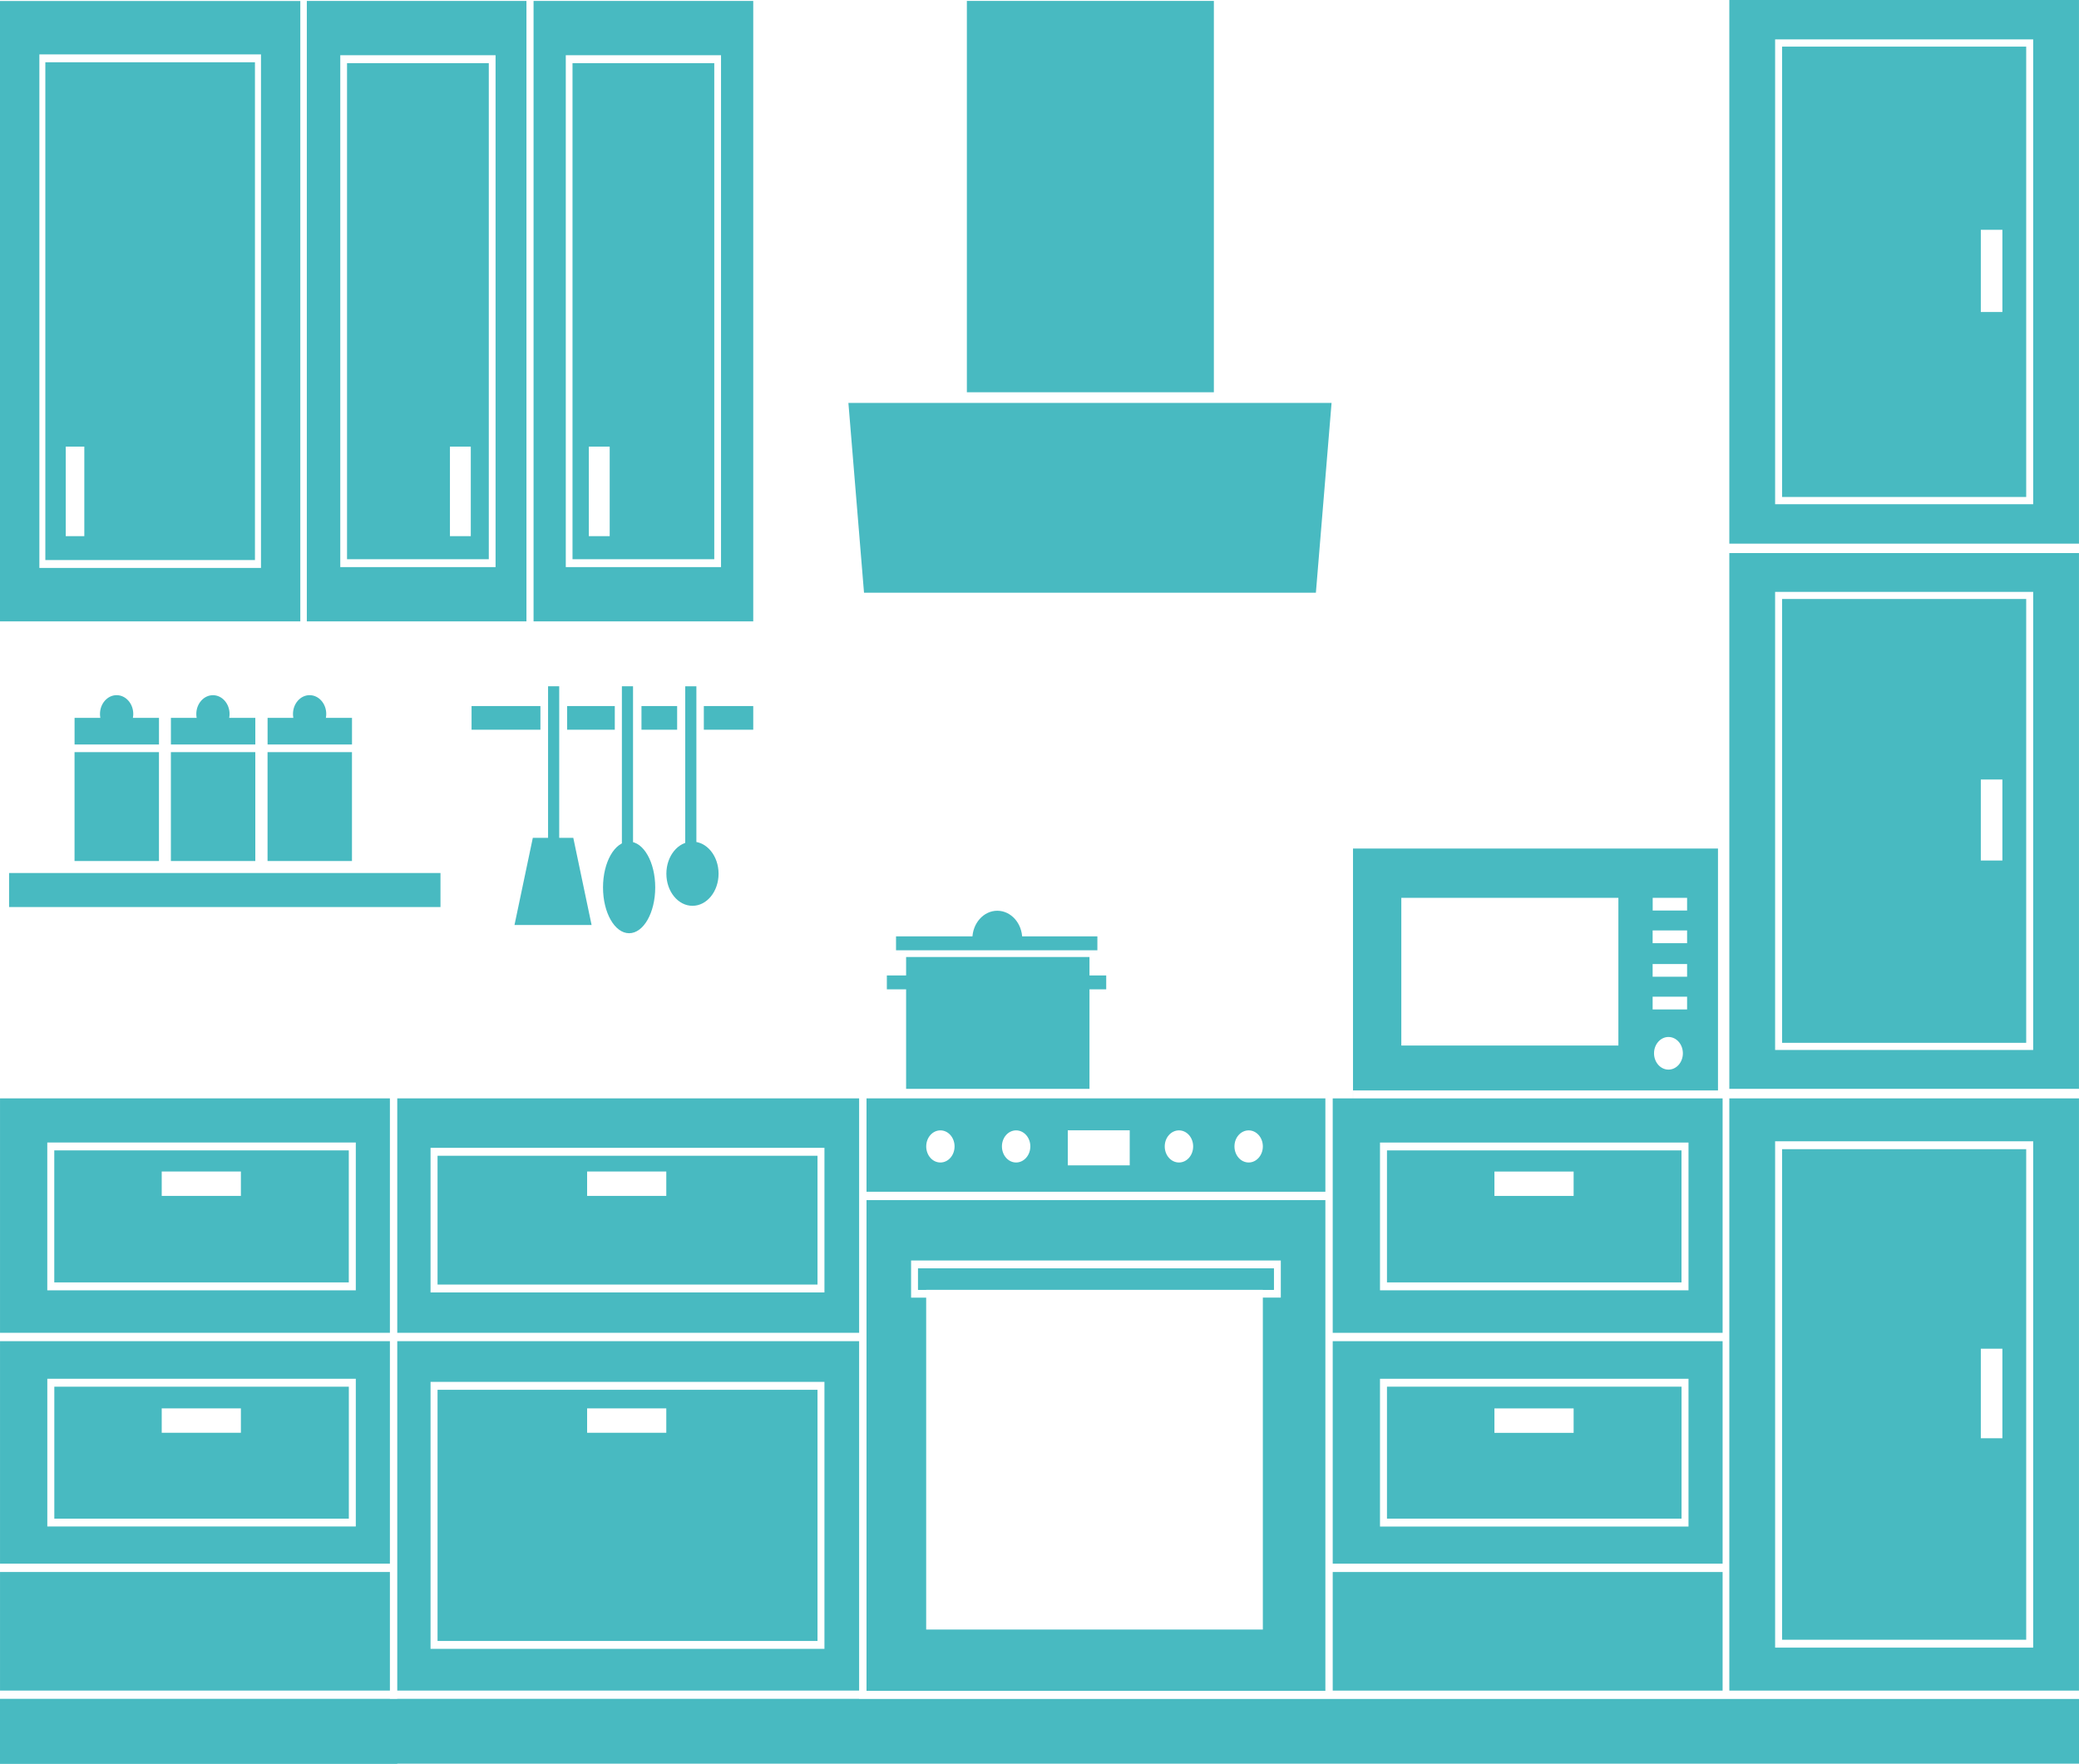 <?xml version="1.0" encoding="UTF-8" standalone="no"?>
<!-- Generator: Adobe Illustrator 17.0.0, SVG Export Plug-In . SVG Version: 6.00 Build 0)  -->

<svg
   xmlns:dc="http://purl.org/dc/elements/1.1/"
   xmlns:cc="http://creativecommons.org/ns#"
   xmlns:rdf="http://www.w3.org/1999/02/22-rdf-syntax-ns#"
   xmlns:svg="http://www.w3.org/2000/svg"
   xmlns="http://www.w3.org/2000/svg"
   xmlns:sodipodi="http://sodipodi.sourceforge.net/DTD/sodipodi-0.dtd"
   xmlns:inkscape="http://www.inkscape.org/namespaces/inkscape"
   version="1.1"
   id="Слой_1"
   x="0px"
   y="0px"
   width="138.207"
   height="117.235"
   viewBox="0 0 138.207 117.235"
   enable-background="new 0 0 1200 150"
   xml:space="preserve"
   sodipodi:docname="6.svg"
   inkscape:version="0.92.4 (5da689c313, 2019-01-14)"><defs
   id="defs631" /><sodipodi:namedview
   pagecolor="#ffffff"
   bordercolor="#666666"
   borderopacity="1"
   objecttolerance="10"
   gridtolerance="10"
   guidetolerance="10"
   inkscape:pageopacity="0"
   inkscape:pageshadow="2"
   inkscape:window-width="1920"
   inkscape:window-height="1017"
   id="namedview629"
   showgrid="false"
   inkscape:zoom="0.66939442"
   inkscape:cx="278.94473"
   inkscape:cy="-22.979003"
   inkscape:window-x="-8"
   inkscape:window-y="-8"
   inkscape:window-maximized="1"
   inkscape:current-layer="Слой_1"
   fit-margin-top="0"
   fit-margin-left="0"
   fit-margin-right="0"
   fit-margin-bottom="0" />






<g
   id="g532"
   transform="translate(-906.073,-16.613)">
	<g
   id="g484">
		<path
   d="m 963.677,95.831 v -6.208 h 30.504 v 6.208 z m 17.497,-1.755 v -2.329 h -4.117 v 2.329 z M 969.53,92.817 c 0,-0.59 -0.42,-1.067 -0.942,-1.067 -0.522,0 -0.942,0.477 -0.942,1.067 0,0.592 0.42,1.068 0.942,1.068 0.521,0 0.942,-0.476 0.942,-1.068 z m 15.861,0 c 0,-0.59 -0.421,-1.067 -0.943,-1.067 -0.522,0 -0.946,0.477 -0.946,1.067 0,0.592 0.424,1.068 0.946,1.068 0.522,0 0.943,-0.476 0.943,-1.068 z m -10.824,-0.002 c 0,-0.59 -0.425,-1.065 -0.946,-1.065 -0.521,0 -0.942,0.475 -0.942,1.065 0,0.59 0.421,1.07 0.942,1.07 0.521,0 0.946,-0.48 0.946,-1.07 z m 15.457,0 c 0,-0.59 -0.424,-1.065 -0.942,-1.065 -0.523,0 -0.945,0.475 -0.945,1.065 0,0.59 0.422,1.07 0.945,1.07 0.518,0 0.942,-0.48 0.942,-1.07 z"
   id="path452"
   inkscape:connector-curvature="0"
   style="clip-rule:evenodd;fill:#48bac1;fill-rule:evenodd" />
		<path
   d="M 963.677,129.002 V 96.386 h 30.504 v 32.616 z m 26.347,-4.071 v -22.064 h 1.194 v -2.468 H 966.64 v 2.468 h 1.003 v 22.064 z m -22.922,-22.582 v -1.428 h 23.652 v 1.428 h -0.73 v -0.232 h -22.381 v 0.232 z"
   id="path454"
   inkscape:connector-curvature="0"
   style="clip-rule:evenodd;fill:#48bac1;fill-rule:evenodd" />
		<polygon
   points="990.755,100.922 990.755,102.349 967.102,102.349 967.102,100.922 "
   id="polygon456"
   style="clip-rule:evenodd;fill:#48bac1;fill-rule:evenodd" />
		<polygon
   points="986.768,42.687 986.768,16.674 970.348,16.674 970.348,42.687 "
   id="polygon458"
   style="clip-rule:evenodd;fill:#48bac1;fill-rule:evenodd" />
		<polygon
   points="993.55,56.013 994.592,43.396 962.473,43.396 963.511,56.013 "
   id="polygon460"
   style="clip-rule:evenodd;fill:#48bac1;fill-rule:evenodd" />
		<path
   d="m 963.186,130.225 v -0.681 h -30.704 v 0.681 z m 0,-1.237 v -23.227 h -30.704 v 14.791 0 0.554 0 7.882 z m -28.491,-2.776 v -17.743 h 26.185 v 17.743 z m 25.724,-0.523 V 108.994 H 935.16 v 16.695 z m -15.316,-13.837 v -1.623 h 5.263 v 1.623 z m 18.083,-6.645 V 89.622 h -30.704 v 15.585 z m -28.491,-2.683 v -9.612 h 26.185 v 9.612 z M 960.419,102 V 93.437 H 935.16 V 102 Z m -15.316,-5.893 v -1.624 h 5.263 v 1.624 z"
   id="path462"
   inkscape:connector-curvature="0"
   style="clip-rule:evenodd;fill:#48bac1;fill-rule:evenodd" />
		<path
   d="m 932.482,133.848 v -4.303 0 1.32 h -0.489 v -1.32 h -25.919 v 4.303 z m 0,-4.86 v -7.882 0 7.882 z m -0.489,0 v -7.882 h -25.919 v 7.882 z m 0.489,-8.436 v -14.791 0 14.791 z m -0.489,0 v -14.791 h -25.919 v 14.791 z m -22.775,-2.472 v -9.818 h 20.508 v 9.818 z m 20.045,-0.522 v -8.772 h -19.579 v 8.772 z m -12.439,-5.706 v -1.623 h 5.263 v 1.623 z m 15.658,-6.645 v -15.585 0 15.585 z m -0.489,0 V 89.622 h -25.919 v 15.585 z m -22.777,-2.826 v -9.824 h 20.51 v 9.824 z m 20.044,-0.526 v -8.774 h -19.579 v 8.774 z m -12.436,-5.748 v -1.624 h 5.263 v 1.624 z"
   id="path464"
   inkscape:connector-curvature="0"
   style="clip-rule:evenodd;fill:#48bac1;fill-rule:evenodd" />
		<path
   d="M 1044.278,128.988 V 89.624 h -23.244 v 39.365 h 23.244 z m -20.2,-2.856 V 92.475 h 17.156 v 33.657 z m 16.692,-0.524 V 93 h -16.228 v 32.608 z m -3.017,-13.393 v -5.952 h 1.434 v 5.952 z"
   id="path466"
   inkscape:connector-curvature="0"
   style="clip-rule:evenodd;fill:#48bac1;fill-rule:evenodd" />
		<path
   d="M 1044.278,88.988 V 53.375 h -23.244 v 35.613 z m -20.2,-2.583 v -30.45 h 17.156 v 30.45 z M 1040.77,85.93 V 56.429 h -16.228 V 85.93 Z m -3.017,-12.116 v -5.385 h 1.434 v 5.385 z"
   id="path468"
   inkscape:connector-curvature="0"
   style="clip-rule:evenodd;fill:#48bac1;fill-rule:evenodd" />
		<path
   d="M 1044.278,52.75 V 16.613 h -23.244 V 52.75 Z m -20.2,-2.622 V 19.231 h 17.156 v 30.898 h -17.156 z m 16.692,-0.481 V 19.712 h -16.228 v 29.935 z m -3.017,-12.295 v -5.464 h 1.434 v 5.464 z"
   id="path470"
   inkscape:connector-curvature="0"
   style="clip-rule:evenodd;fill:#48bac1;fill-rule:evenodd" />
		<polygon
   points="1044.28,129.544 1044.28,133.846 906.073,133.846 906.073,129.544 "
   id="polygon472"
   style="clip-rule:evenodd;fill:#48bac1;fill-rule:evenodd" />
		<path
   d="M 996.017,89.622 V 73.016 h 24.264 v 16.081 h -24.262 v 0.524 h -0.002 z m 21.93,-2.995 c 0,-0.598 -0.429,-1.085 -0.958,-1.085 -0.529,0 -0.96,0.487 -0.96,1.085 0,0.6 0.432,1.084 0.96,1.084 0.529,0 0.958,-0.484 0.958,-1.084 z m -4.287,-0.516 v -9.818 h -14.431 v 9.818 z m 4.567,-2.401 v -0.846 h -2.291 v 0.846 z m 0,-2.173 v -0.844 h -2.291 v 0.844 z m 0,-2.23 v -0.846 h -2.291 v 0.846 z m 0,-2.171 v -0.844 h -2.287 v 0.844 z"
   id="path474"
   inkscape:connector-curvature="0"
   style="clip-rule:evenodd;fill:#48bac1;fill-rule:evenodd" />
		<path
   d="m 1020.588,128.99 v -7.884 h -25.919 v 7.884 z m 0,-8.438 v -14.789 h -25.919 v 14.789 z m -22.776,-2.468 v -9.823 h 20.509 v 9.823 z m 20.046,-0.526 v -8.772 h -19.582 v 8.772 z m -12.439,-5.702 v -1.625 h 5.265 v 1.625 z m 15.169,-6.649 V 89.624 h -25.919 v 15.583 z m -22.776,-2.826 v -9.822 h 20.509 v 9.822 z m 20.043,-0.526 v -8.774 h -19.579 v 8.774 z m -12.436,-5.748 v -1.62 h 5.265 v 1.62 z"
   id="path476"
   inkscape:connector-curvature="0"
   style="clip-rule:evenodd;fill:#48bac1;fill-rule:evenodd" />
		<path
   d="M 906.073,57.915 V 16.678 h 19.964 v 41.237 z m 17.35,-3.551 V 20.229 H 908.69 v 34.136 h 14.733 z M 909.087,53.84 V 20.753 h 13.935 V 53.84 Z m 2.591,-1.589 v -5.952 h -1.234 v 5.952 z"
   id="path478"
   inkscape:connector-curvature="0"
   style="clip-rule:evenodd;fill:#48bac1;fill-rule:evenodd" />
		<path
   d="M 926.47,57.917 V 16.674 h 14.6 v 41.243 z m 12.547,-3.609 V 20.284 h -10.323 v 34.024 z m -9.874,-0.524 V 20.811 h 9.424 v 32.973 z m 8.227,-1.533 v -5.952 h -1.386 v 5.952 z"
   id="path480"
   inkscape:connector-curvature="0"
   style="clip-rule:evenodd;fill:#48bac1;fill-rule:evenodd" />
		<path
   d="M 941.543,57.917 V 16.674 h 14.604 v 41.243 z m 12.462,-3.609 V 20.284 h -10.32 v 34.024 z m -9.873,-0.524 V 20.811 h 9.424 v 32.973 z m 2.472,-1.533 v -5.952 h -1.386 v 5.952 z"
   id="path482"
   inkscape:connector-curvature="0"
   style="clip-rule:evenodd;fill:#48bac1;fill-rule:evenodd" />
	</g>
	<g
   id="g530">
		<polygon
   points="978.499,88.99 978.499,80.226 966.309,80.226 966.309,88.99 "
   id="polygon486"
   style="clip-rule:evenodd;fill:#48bac1;fill-rule:evenodd" />
		<polygon
   points="979.024,79.779 979.024,78.854 965.639,78.854 965.639,79.779 "
   id="polygon488"
   style="clip-rule:evenodd;fill:#48bac1;fill-rule:evenodd" />
		<path
   d="m 970.713,79.023 c 0,-1.033 0.743,-1.872 1.658,-1.872 0.915,0 1.658,0.84 1.658,1.872 0,0.004 0,0.004 0,0.004 h -3.315 c -0.001,0 -0.001,0 -0.001,-0.004 z"
   id="path490"
   inkscape:connector-curvature="0"
   style="clip-rule:evenodd;fill:#48bac1;fill-rule:evenodd" />
		<polygon
   points="979.612,82.375 979.612,81.452 965.029,81.452 965.029,82.375 "
   id="polygon492"
   style="clip-rule:evenodd;fill:#48bac1;fill-rule:evenodd" />
		<path
   d="m 937.421,65.118 v -1.573 h 4.578 v 1.573 z m 6.353,0 v -1.573 h 3.169 v 1.573 z m 4.943,0 v -1.573 h 2.371 v 1.573 z m 4.145,0 v -1.573 h 3.285 v 1.573 z"
   id="path494"
   inkscape:connector-curvature="0"
   style="clip-rule:evenodd;fill:#48bac1;fill-rule:evenodd" />
		<path
   d="m 947.896,72.557 c 0.958,0 1.735,1.364 1.735,3.044 0,1.68 -0.777,3.044 -1.735,3.044 -0.959,0 -1.736,-1.364 -1.736,-3.044 0,-1.68 0.777,-3.044 1.736,-3.044 z"
   id="path496"
   inkscape:connector-curvature="0"
   style="clip-rule:evenodd;fill:#48bac1;fill-rule:evenodd" />
		<polygon
   points="945.401,78.1 944.184,72.303 941.494,72.303 940.275,78.1 "
   id="polygon498"
   style="clip-rule:evenodd;fill:#48bac1;fill-rule:evenodd" />
		<polygon
   points="943.248,75.2 943.248,62.23 942.507,62.23 942.507,75.2 "
   id="polygon500"
   style="clip-rule:evenodd;fill:#48bac1;fill-rule:evenodd" />
		<polygon
   points="948.156,75.2 948.156,62.23 947.415,62.23 947.415,75.2 "
   id="polygon502"
   style="clip-rule:evenodd;fill:#48bac1;fill-rule:evenodd" />
		<path
   d="m 952.107,72.557 c 0.959,0 1.735,0.955 1.735,2.133 0,1.178 -0.776,2.133 -1.735,2.133 -0.959,0 -1.735,-0.955 -1.735,-2.133 0,-1.178 0.776,-2.133 1.735,-2.133 z"
   id="path504"
   inkscape:connector-curvature="0"
   style="clip-rule:evenodd;fill:#48bac1;fill-rule:evenodd" />
		<polygon
   points="952.367,75.202 952.367,62.232 951.626,62.232 951.626,75.202 "
   id="polygon506"
   style="clip-rule:evenodd;fill:#48bac1;fill-rule:evenodd" />
		<g
   id="g528">
			<polygon
   points="935.355,76.905 935.355,74.643 906.677,74.643 906.677,76.905 "
   id="polygon508"
   style="clip-rule:evenodd;fill:#48bac1;fill-rule:evenodd" />
			<polygon
   points="916.64,73.846 916.64,66.608 911.028,66.608 911.028,73.846 "
   id="polygon510"
   style="clip-rule:evenodd;fill:#48bac1;fill-rule:evenodd" />
			<polygon
   points="916.642,64.33 916.642,66.1 911.03,66.1 911.03,64.33 "
   id="polygon512"
   style="clip-rule:evenodd;fill:#48bac1;fill-rule:evenodd" />
			<path
   d="m 913.826,62.821 c 0.609,0 1.106,0.562 1.106,1.251 0,0.689 -0.496,1.251 -1.106,1.251 -0.609,0 -1.106,-0.562 -1.106,-1.251 0,-0.689 0.497,-1.251 1.106,-1.251 z"
   id="path514"
   inkscape:connector-curvature="0"
   style="clip-rule:evenodd;fill:#48bac1;fill-rule:evenodd" />
			<polygon
   points="923.045,73.846 923.045,66.608 917.433,66.608 917.433,73.846 "
   id="polygon516"
   style="clip-rule:evenodd;fill:#48bac1;fill-rule:evenodd" />
			<polygon
   points="923.046,64.33 923.046,66.1 917.435,66.1 917.435,64.33 "
   id="polygon518"
   style="clip-rule:evenodd;fill:#48bac1;fill-rule:evenodd" />
			<path
   d="m 920.229,62.823 c 0.609,0 1.105,0.562 1.105,1.251 0,0.689 -0.496,1.251 -1.105,1.251 -0.609,0 -1.106,-0.563 -1.106,-1.251 0,-0.689 0.497,-1.251 1.106,-1.251 z"
   id="path520"
   inkscape:connector-curvature="0"
   style="clip-rule:evenodd;fill:#48bac1;fill-rule:evenodd" />
			<polygon
   points="929.471,73.846 929.471,66.608 923.859,66.608 923.859,73.846 "
   id="polygon522"
   style="clip-rule:evenodd;fill:#48bac1;fill-rule:evenodd" />
			<polygon
   points="929.473,64.33 929.473,66.1 923.861,66.1 923.861,64.33 "
   id="polygon524"
   style="clip-rule:evenodd;fill:#48bac1;fill-rule:evenodd" />
			<path
   d="m 926.655,62.821 c 0.61,0 1.106,0.562 1.106,1.251 0,0.689 -0.496,1.251 -1.106,1.251 -0.609,0 -1.105,-0.562 -1.105,-1.251 0,-0.689 0.496,-1.251 1.105,-1.251 z"
   id="path526"
   inkscape:connector-curvature="0"
   style="clip-rule:evenodd;fill:#48bac1;fill-rule:evenodd" />
		</g>
	</g>
</g>

<g
   id="g616"
   transform="translate(-906.073,-16.613)">
</g>
<g
   id="g618"
   transform="translate(-906.073,-16.613)">
</g>
<g
   id="g620"
   transform="translate(-906.073,-16.613)">
</g>
<g
   id="g622"
   transform="translate(-906.073,-16.613)">
</g>
<g
   id="g624"
   transform="translate(-906.073,-16.613)">
</g>
<g
   id="g626"
   transform="translate(-906.073,-16.613)">
</g>
</svg>